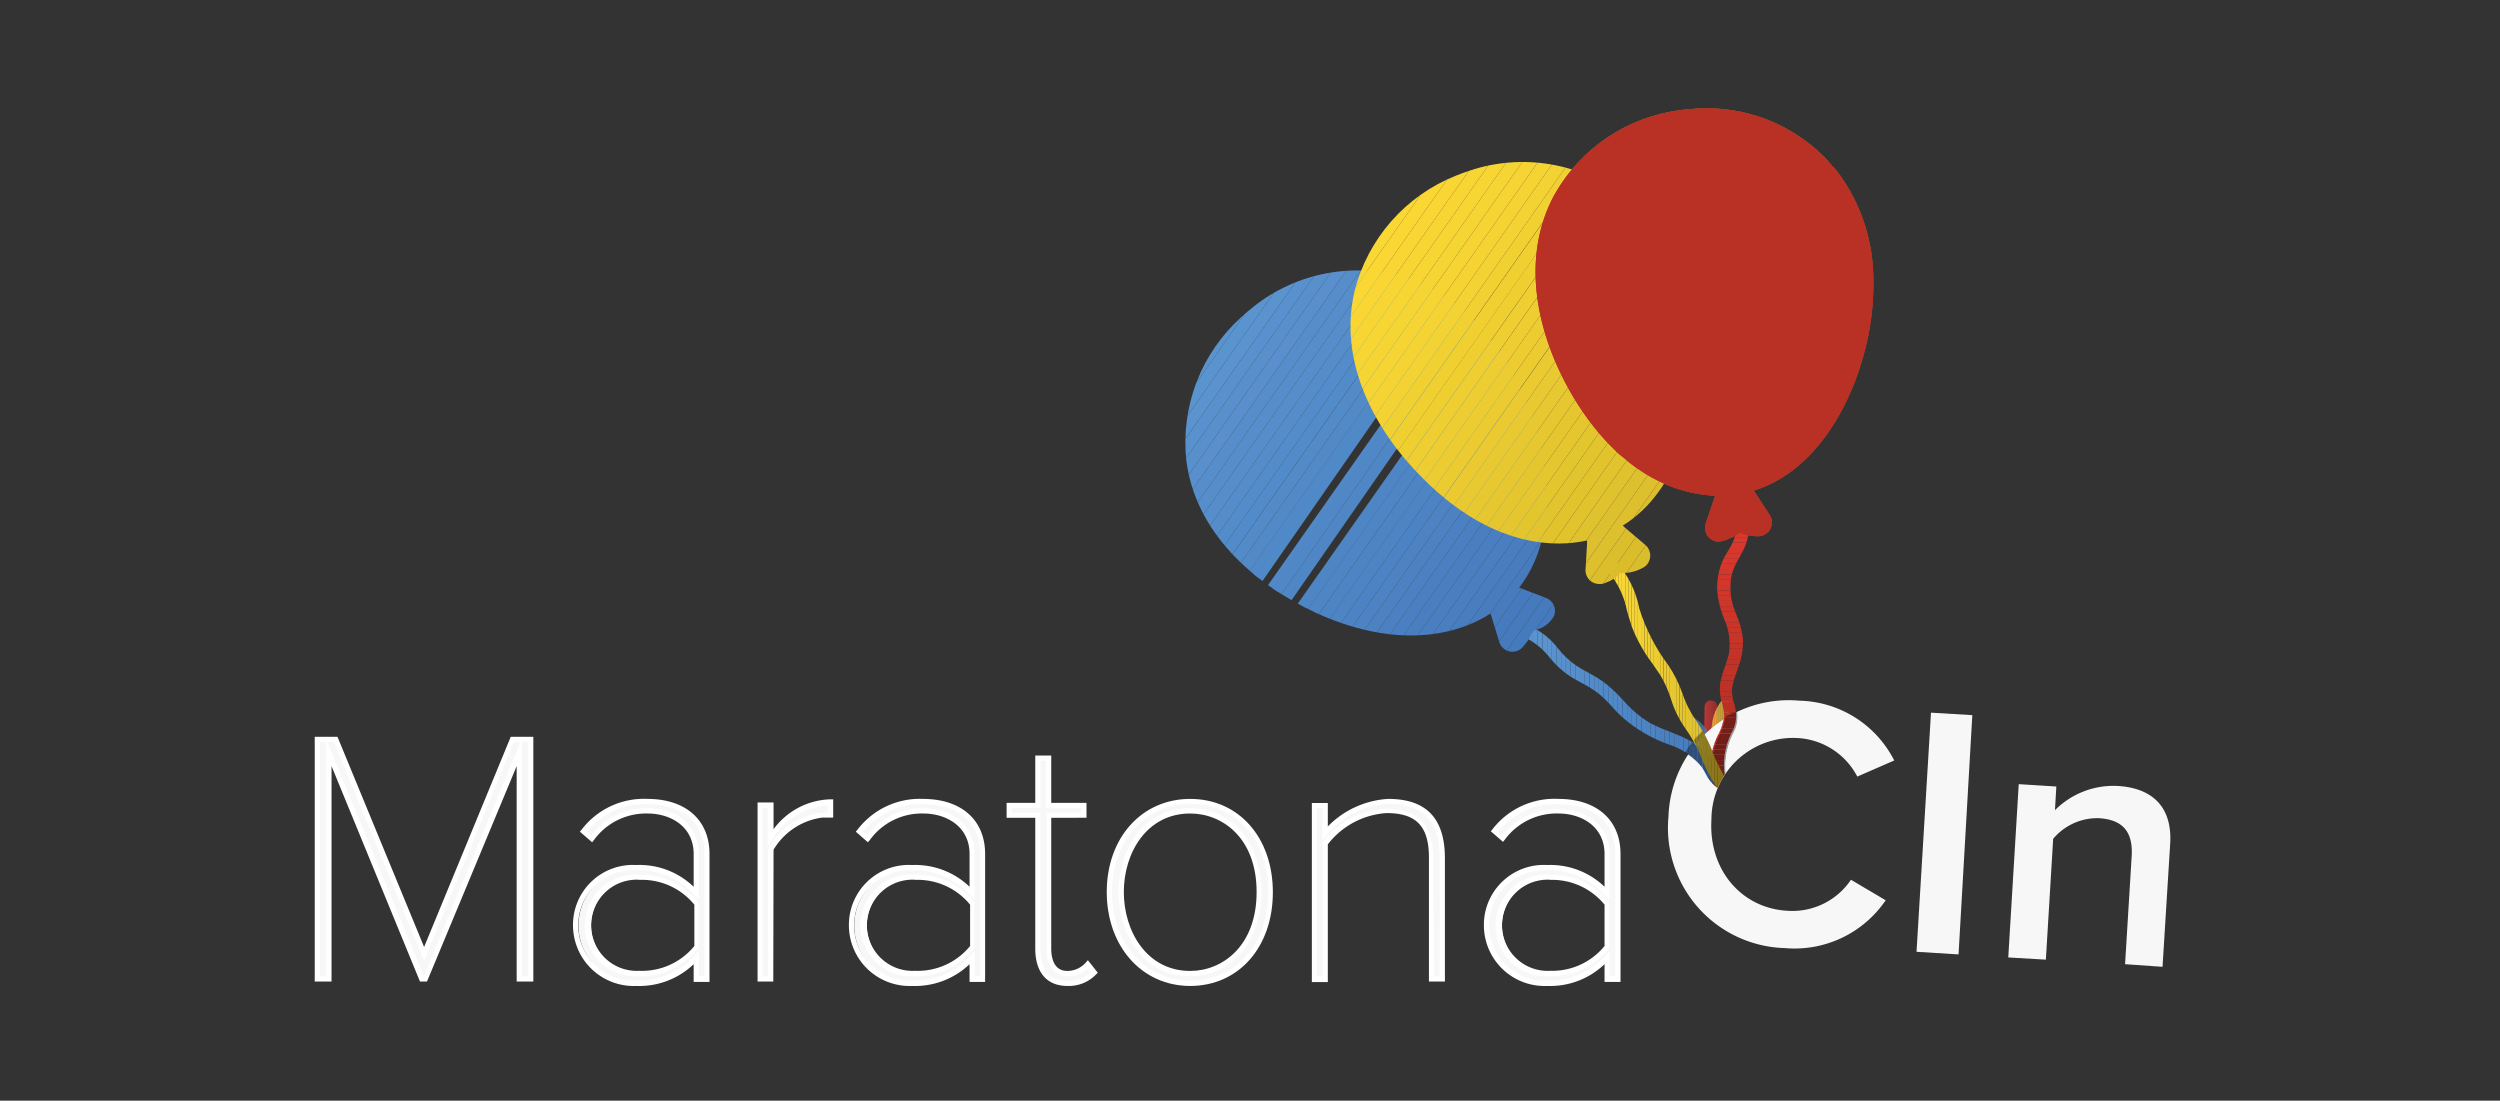 <svg id="Camada_1" data-name="Camada 1" xmlns="http://www.w3.org/2000/svg" xmlns:xlink="http://www.w3.org/1999/xlink" viewBox="0 0 181.5 79.91"><rect x="0" y="0" width="181.5" height="79.91" fill="#333333" stroke="none"/><defs><style>.cls-1{fill:none;}.cls-2{fill:#b93025;}.cls-3{fill:#f8f7f7;}.cls-4{fill:#fff;}.cls-5{clip-path:url(#clip-path);}.cls-6{fill:#c03030;}.cls-7{fill:#e63839;}.cls-8{fill:#e63939;}.cls-9{fill:#e53838;}.cls-10{fill:#e43838;}.cls-11{fill:#e33838;}.cls-12{fill:#e23838;}.cls-13{fill:#e13838;}.cls-14{fill:#e03737;}.cls-15{fill:#df3736;}.cls-16{fill:#de3736;}.cls-17{fill:#dc3736;}.cls-18{fill:#dc3635;}.cls-19{fill:#da3635;}.cls-20{fill:#d83635;}.cls-21{fill:#d73534;}.cls-22{fill:#d53434;}.cls-23{fill:#d43433;}.cls-24{fill:#d33333;}.cls-25{fill:#d23433;}.cls-26{fill:#d13433;}.cls-27{fill:#d03333;}.cls-28{fill:#cf3332;}.cls-29{fill:#ce3332;}.cls-30{fill:#cd3332;}.cls-31{fill:#ca3231;}.cls-32{fill:#ca3331;}.cls-33{fill:#c93331;}.cls-34{fill:#c73331;}.cls-35{fill:#c63230;}.cls-36{fill:#c43231;}.cls-37{fill:#c23030;}.cls-38{fill:#c13030;}.cls-39{fill:#bf2f2f;}.cls-40{fill:#be2f2f;}.cls-41{fill:#bd2f2f;}.cls-42{fill:#bc2f2e;}.cls-43{fill:#bb2e2e;}.cls-44{fill:#ba2f2e;}.cls-45{fill:#b92e2e;}.cls-46{fill:#b82e2e;}.cls-47{fill:#b72d2c;}.cls-48{fill:#b52e2c;}.cls-49{fill:#b42e2c;}.cls-50{fill:#b32e2c;}.cls-51{fill:#b32d2b;}.cls-52{fill:#b12d2b;}.cls-53{fill:#b02d2b;}.cls-54{clip-path:url(#clip-path-2);}.cls-55{fill:#fecb39;}.cls-56{fill:#fecc38;}.cls-57{fill:#fecb36;}.cls-58{fill:#fdcb35;}.cls-59{fill:#fdca35;}.cls-60{fill:#fcca34;}.cls-61{fill:#fcc934;}.cls-62{fill:#fbc933;}.cls-63{fill:#fbc833;}.cls-64{fill:#fac833;}.cls-65{fill:#f9c632;}.cls-66{fill:#f8c633;}.cls-67{fill:#f7c531;}.cls-68{fill:#f5c432;}.cls-69{fill:#f4c332;}.cls-70{fill:#f2c130;}.cls-71{fill:#f0c030;}.cls-72{fill:#eebe30;}.cls-73{fill:#edbd30;}.cls-74{fill:#eabb31;}.cls-75{fill:#e7b82f;}.cls-76{fill:#e4b52d;}.cls-77{fill:#e0b22d;}.cls-78{fill:#dcaf2c;}.cls-79{fill:#d8ac2b;}.cls-80{fill:#d5a92b;}.cls-81{fill:#cea42b;}.cls-82{clip-path:url(#clip-path-3);}.cls-83{fill:#5c96d0;}.cls-84{fill:#5b95d0;}.cls-85{fill:#5a94cf;}.cls-86{fill:#5a93ce;}.cls-87{fill:#5891cd;}.cls-88{fill:#5890cc;}.cls-89{fill:#588fcc;}.cls-90{fill:#558ecb;}.cls-91{fill:#568ecb;}.cls-92{fill:#558dca;}.cls-93{fill:#538cca;}.cls-94{fill:#528bc9;}.cls-95{fill:#538bc9;}.cls-96{fill:#528ac8;}.cls-97{fill:#5188c7;}.cls-98{fill:#5089c8;}.cls-99{fill:#5087c6;}.cls-100{fill:#4f86c6;}.cls-101{fill:#4e85c5;}.cls-102{fill:#4d85c5;}.cls-103{fill:#4d84c4;}.cls-104{fill:#4c83c4;}.cls-105{fill:#4d83c3;}.cls-106{fill:#4c81c2;}.cls-107{fill:#4b80c2;}.cls-108{fill:#4a80c1;}.cls-109{fill:#497fc1;}.cls-110{fill:#497ec0;}.cls-111{fill:#487dc0;}.cls-112{fill:#487cbf;}.cls-113{fill:#477bbe;}.cls-114{fill:#467abe;}.cls-115{fill:#457abd;}.cls-116{fill:#4579bd;}.cls-117{fill:#4578bc;}.cls-118{fill:#4377bb;}.cls-119{clip-path:url(#clip-path-4);}.cls-120{clip-path:url(#clip-path-5);}.cls-121{clip-path:url(#clip-path-6);}.cls-122{fill:#de3a2d;}.cls-123{fill:#dd3a2e;}.cls-124{fill:#dc392e;}.cls-125{fill:#db392d;}.cls-126{fill:#da382d;}.cls-127{fill:#d8372d;}.cls-128{fill:#d8372c;}.cls-129{fill:#d7372c;}.cls-130{fill:#d6362c;}.cls-131{fill:#d5362c;}.cls-132{fill:#d3362c;}.cls-133{fill:#d3362b;}.cls-134{fill:#d2352b;}.cls-135{fill:#d1362a;}.cls-136{fill:#d0362a;}.cls-137{fill:#cf362a;}.cls-138{fill:#ce352a;}.cls-139{fill:#cd3529;}.cls-140{fill:#cc3529;}.cls-141{fill:#ca3429;}.cls-142{fill:#ca3528;}.cls-143{fill:#c83528;}.cls-144{fill:#c73528;}.cls-145{fill:#c63428;}.cls-146{fill:#c53328;}.cls-147{fill:#c43327;}.cls-148{fill:#c33227;}.cls-149{fill:#c23227;}.cls-150{fill:#c13227;}.cls-151{fill:#c03226;}.cls-152{fill:#bf3126;}.cls-153{fill:#be3126;}.cls-154{fill:#bd3126;}.cls-155{fill:#bc3026;}.cls-156{fill:#bb3025;}.cls-157{fill:#b93125;}.cls-158{fill:#b82f25;}.cls-159{fill:#b63024;}.cls-160{fill:#b53024;}.cls-161{fill:#b43024;}.cls-162{fill:#b32f24;}.cls-163{fill:#b22f25;}.cls-164{fill:#b12e23;}.cls-165{fill:#b02e23;}.cls-166{fill:#af2d23;}.cls-167{fill:#ae2d24;}.cls-168{fill:#ae2d23;}.cls-169{fill:#ad2c22;}.cls-170{fill:#ac2b23;}.cls-171{clip-path:url(#clip-path-7);}.cls-172{fill:#fcda33;}.cls-173{fill:#fbd934;}.cls-174{fill:#fad834;}.cls-175{fill:#fad733;}.cls-176{fill:#f9d633;}.cls-177{fill:#f7d634;}.cls-178{fill:#f5d533;}.cls-179{fill:#f5d433;}.cls-180{fill:#f4d333;}.cls-181{fill:#f3d234;}.cls-182{fill:#f1d031;}.cls-183{fill:#f0cf30;}.cls-184{fill:#efce30;}.cls-185{fill:#eece31;}.cls-186{fill:#edcd31;}.cls-187{fill:#eccc31;}.cls-188{fill:#ebcb30;}.cls-189{fill:#eaca30;}.cls-190{fill:#e8c931;}.cls-191{fill:#e7c831;}.cls-192{fill:#e6c730;}.cls-193{fill:#e5c62f;}.cls-194{fill:#e5c62e;}.cls-195{fill:#e3c52e;}.cls-196{fill:#e2c52e;}.cls-197{fill:#e2c32c;}.cls-198{fill:#e1c32d;}.cls-199{fill:#e0c22e;}.cls-200{fill:#dec02f;}.cls-201{fill:#dcbe2c;}.cls-202{fill:#dbbd2b;}.cls-203{fill:#dabd2c;}.cls-204{fill:#d9bc2b;}.cls-205{fill:#d8bb2a;}.cls-206{fill:#d6b92a;}.cls-207{clip-path:url(#clip-path-8);}.cls-208{opacity:0.36;}.cls-209{clip-path:url(#clip-path-9);}.cls-210{fill:#010101;}.cls-211{clip-path:url(#clip-path-10);}.cls-212{fill:#5fb23f;}.cls-213{fill:#5fb23e;}.cls-214{fill:#5eb23c;}.cls-215{fill:#5cb13b;}.cls-216{fill:#5db139;}.cls-217{fill:#5bb139;}.cls-218{fill:#5ab138;}.cls-219{fill:#58b037;}.cls-220{fill:#58b036;}.cls-221{fill:#57af36;}.cls-222{fill:#58ae35;}.cls-223{fill:#57ad34;}.cls-224{fill:#55ac35;}.cls-225{fill:#54ab34;}.cls-226{fill:#55aa34;}.cls-227{fill:#54a934;}.cls-228{fill:#54a833;}.cls-229{fill:#53a633;}.cls-230{fill:#52a533;}.cls-231{fill:#51a433;}.cls-232{fill:#51a333;}.cls-233{fill:#50a234;}.cls-234{fill:#4fa134;}.cls-235{fill:#4fa034;}.cls-236{fill:#4f9f34;}.cls-237{fill:#4e9e34;}.cls-238{fill:#4e9d34;}.cls-239{fill:#4d9c34;}.cls-240{fill:#4c9b34;}.cls-241{fill:#4b9934;}.cls-242{fill:#4b9834;}.cls-243{fill:#4b9734;}.cls-244{fill:#4a9734;}.cls-245{fill:#4a9534;}.cls-246{fill:#4a9434;}.cls-247{fill:#499434;}.cls-248{fill:#499334;}.cls-249{fill:#489234;}.cls-250{fill:#489134;}.cls-251{fill:#479034;}.cls-252{fill:#478f34;}.cls-253{fill:#458e34;}.cls-254{fill:#468c34;}.cls-255{fill:#448c34;}.cls-256{fill:#448b34;}.cls-257{fill:#448a33;}.cls-258{fill:#448933;}.cls-259{fill:#438833;}.cls-260{fill:#438733;}.cls-261{fill:#438633;}.cls-262{fill:#438533;}.cls-263{fill:#428433;}.cls-264{fill:#428332;}.cls-265{fill:#418232;}.cls-266{fill:#418132;}.cls-267{fill:#408032;}.cls-268{fill:#3f7f32;}.cls-269{fill:#407e31;}.cls-270{clip-path:url(#clip-path-11);}.cls-271{clip-path:url(#clip-path-12);}.cls-272{clip-path:url(#clip-path-13);}.cls-273{clip-path:url(#clip-path-14);}.cls-274{clip-path:url(#clip-path-15);}</style><clipPath id="clip-path"><path class="cls-1" d="M124.67,51.32a.44.44,0,0,0-.12-.32.37.37,0,0,0-.3-.14.45.45,0,0,0-.34.11.46.46,0,0,0-.15.32c0,.92-.05,1.84,0,2.75a.45.45,0,0,0,.24.39.54.54,0,0,0,.22,0,.43.43,0,0,0,.25-.07.41.41,0,0,0,.2-.38C124.62,53.13,124.63,52.22,124.67,51.32ZM124.4,54Z"/></clipPath><clipPath id="clip-path-2"><path class="cls-1" d="M125.77,51a.46.46,0,0,0-.37-.27.46.46,0,0,0-.44.18A3.56,3.56,0,0,0,124.4,54a.45.45,0,0,0,.32.32h.11a.46.46,0,0,0,.34-.14.43.43,0,0,0,.11-.43,2.64,2.64,0,0,1,.44-2.36A.43.43,0,0,0,125.77,51Z"/></clipPath><clipPath id="clip-path-3"><path class="cls-1" d="M123.07,52.18a.43.43,0,0,0-.44,0,.49.49,0,0,0-.25.41.46.46,0,0,0,.22.39,1.68,1.68,0,0,1,.8,1.3.47.47,0,0,0,.26.38.49.49,0,0,0,.21,0,.43.43,0,0,0,.44-.46A2.6,2.6,0,0,0,123.07,52.18Z"/></clipPath><clipPath id="clip-path-4"><path class="cls-1" d="M107.34,45.51c.32-5.33,18.32-9.63,23.31-9.32,3.65.22,5.7,16.86,6.87,19l-2.68,1.17a5.21,5.21,0,0,0-4.35-2.8,5.93,5.93,0,0,0-6.24,5.91c-.22,3.65,2.17,6.43,5.48,6.63a5.13,5.13,0,0,0,4.65-2.25l2.52,1.49a8,8,0,0,1-7.34,3.47C124.56,68.53,107,50.85,107.34,45.51Z"/></clipPath><clipPath id="clip-path-5"><path class="cls-1" d="M125.11,56.39a2.8,2.8,0,0,1-.7-.92,3.52,3.52,0,0,0-.68-.95,6.25,6.25,0,0,0-1.78-1.1l-.82-.34a11,11,0,0,1-1.32-.58,7.81,7.81,0,0,1-1.9-1.59l-.11-.11a10,10,0,0,0-1.38-1.29,10.72,10.72,0,0,0-1.17-.71c-.27-.14-.55-.3-.81-.47a6.34,6.34,0,0,1-1.31-1.23,5.3,5.3,0,0,0-1.86-1.55.47.47,0,0,0-.47.05.49.49,0,0,0-.19.43.4.4,0,0,0,.26.33,5.13,5.13,0,0,1,1.66,1.41A6.51,6.51,0,0,0,114,49.11c.26.16.53.31.79.45l0,0a8.19,8.19,0,0,1,1.34.85,10.12,10.12,0,0,1,1,1c.18.2.36.39.55.57a10.32,10.32,0,0,0,3.56,2.1,5,5,0,0,1,2.25,1.53,4.41,4.41,0,0,1,.3.5,2.54,2.54,0,0,0,.79,1,.46.46,0,0,0,.25.08.42.42,0,0,0,.35-.19A.45.45,0,0,0,125.11,56.39Z"/></clipPath><clipPath id="clip-path-6"><path class="cls-1" d="M126.12,44.78c-.05-.14-.11-.29-.17-.44a4.53,4.53,0,0,1-.2-2.72,5.09,5.09,0,0,1,.52-1.13c.48-.86,1-1.83.33-2.83a.48.48,0,0,0-.42-.2.49.49,0,0,0-.39.27.42.42,0,0,0,0,.42c.41.59.06,1.19-.36,1.89a5.56,5.56,0,0,0-.45.87,5.07,5.07,0,0,0-.31,2,7.1,7.1,0,0,0,.49,2,4.39,4.39,0,0,1,.34,2.65c-.07.27-.17.55-.25.79a6.84,6.84,0,0,0-.37,1.29,3.32,3.32,0,0,0,.14,1.39,3.84,3.84,0,0,1,.15,1,3.9,3.9,0,0,1-.42,1.28,5.25,5.25,0,0,0-.45,1.23,6.38,6.38,0,0,0,.07,2.25.42.42,0,0,0,.21.29.39.39,0,0,0,.21.06h.1a.46.46,0,0,0,.37-.55,5.26,5.26,0,0,1,.44-3.37,2.46,2.46,0,0,0,.32-1.61,4.15,4.15,0,0,0-.14-.61,3,3,0,0,1-.14-.93,4.65,4.65,0,0,1,.31-1.19l.09-.29a5.25,5.25,0,0,0,.4-2.13A5.33,5.33,0,0,0,126.12,44.78Z"/></clipPath><clipPath id="clip-path-7"><path class="cls-1" d="M125.32,56.58a12.1,12.1,0,0,1-1-2,10.5,10.5,0,0,0-1.19-2.27,7.85,7.85,0,0,1-1-2,8.8,8.8,0,0,0-1-2,13.66,13.66,0,0,1-2.11-4.11,7.25,7.25,0,0,0-1.73-3.48.46.46,0,0,0-.64.66,6.21,6.21,0,0,1,1.48,3c.11.38.23.78.36,1.17a11.15,11.15,0,0,0,1.5,2.66l.54.79a8,8,0,0,1,.79,1.77,7.47,7.47,0,0,0,1,2.06A10.55,10.55,0,0,1,123.52,55a11.63,11.63,0,0,0,1,2,.43.43,0,0,0,.37.2.5.5,0,0,0,.27-.08.45.45,0,0,0,.19-.28A.4.4,0,0,0,125.32,56.58Z"/></clipPath><clipPath id="clip-path-8"><path class="cls-1" d="M125.92,51a1.74,1.74,0,0,1,0-.22c-.25.17-.51.33-.77.49a3.25,3.25,0,0,1,.11.77,3.9,3.9,0,0,1-.42,1.28,5.25,5.25,0,0,0-.45,1.23.34.34,0,0,1,0,.1,12.45,12.45,0,0,0-1.06-2.09c-.25.18-.5.35-.76.51a8.57,8.57,0,0,1,.56,1,7.69,7.69,0,0,0-1.12-.59l-.07,0-.24.12-.29.2a2.39,2.39,0,0,1-.22.23l-.08.08.23.1a5,5,0,0,1,2.25,1.53,4.41,4.41,0,0,1,.3.5,2.54,2.54,0,0,0,.79,1h0a.46.46,0,0,0,.3.11.5.5,0,0,0,.27-.08.45.45,0,0,0,.19-.28.4.4,0,0,0-.07-.33s0,0,0,0a5.23,5.23,0,0,1,.44-3.36,2.46,2.46,0,0,0,.32-1.61A4.15,4.15,0,0,0,125.92,51Z"/></clipPath><clipPath id="clip-path-9"><path class="cls-1" d="M128.9,51.7c-1-1-3.43.15-4.45.73A6.79,6.79,0,0,0,121.71,56c-.1.28.52.49.35.66l1.29.72,2.06.36,2.78-1.67v-3a3.62,3.62,0,0,0,1-1.46Z"/></clipPath><clipPath id="clip-path-10"><path class="cls-1" d="M133.44,12.53a12.06,12.06,0,0,0-10.3-4.64A11.37,11.37,0,0,0,122,8a12.24,12.24,0,0,0-9.18,6.2c-2.48,4.64-1.21,10.17,1.33,14.5,1.89,3.21,4.67,6.07,8.37,7a10.49,10.49,0,0,0,2,.29l-.08.24L123.84,38a1,1,0,0,0,.92,1.32,2.27,2.27,0,0,0,.84-.25l.38-.17s.33-.24.36-.22a3.37,3.37,0,0,0,1.32.25,1,1,0,0,0,.8-1.57l-1-1.53-.14-.21c4.1-1.27,6.67-5.43,7.85-9.4A19.31,19.31,0,0,0,136,20,13,13,0,0,0,133.44,12.53Z"/></clipPath><clipPath id="clip-path-11"><path class="cls-1" d="M102.07,20.16A12.1,12.1,0,0,0,91,22.27c-.3.24-.6.49-.88.75a12.24,12.24,0,0,0-4,10.35c.63,5.23,4.84,9,9.41,11.12,3.39,1.55,7.3,2.29,10.88.95a9.18,9.18,0,0,0,1.8-.9l.08.25.54,1.76a1,1,0,0,0,1.82.3,2.63,2.63,0,0,0,.52-.8.55.55,0,0,1,.12-.21.72.72,0,0,1,.25-.12,2.07,2.07,0,0,0,1.28-1,1,1,0,0,0-.58-1.31l-1.72-.66-.23-.09c2.63-3.39,2.35-8.27,1-12.2a19.49,19.49,0,0,0-2.91-5.57A13.07,13.07,0,0,0,102.07,20.16Z"/></clipPath><clipPath id="clip-path-12"><path class="cls-1" d="M113.62,34.39A17.74,17.74,0,0,0,115.44,30c.1-.37,1-4.53,1-4.54l-4.3-.14c.09-1,.18-2.39-.18-2.59l-10.75-6c-.24-.46-.43-.73-.52-.7l-.44.17-2-1.11L98,17l-3.13,1.19-.27,1.29a18.33,18.33,0,0,0-2.69-1.74L87,22.6l0,1.46a13.86,13.86,0,0,0-1.29-.59L83.86,37l2.26,7.83s2.33,3.14.66.06c-.62-1.15-.22-2.52.61-4V48s2,.35,3.5.57a24.79,24.79,0,0,0,.89,4.15,13.74,13.74,0,0,0,4-.53c-.36-.56-1.22-.49-1.74-.9A1.48,1.48,0,0,1,93.52,50a3.91,3.91,0,0,1,.39-1.37c.26-.6.54-1.18.83-1.75l1,.52-.91,1.67,6.59,4s4.5-1.33,4.19-1.58c-.56-.45-.44-2-.33-3L109,50.29l4.39-3.71,4.42-5.37.41-4.78ZM90.26,45l.27,1.37c0,.2.16.92.31,1.8C89.92,47.74,89.83,46.6,90.26,45Z"/></clipPath><clipPath id="clip-path-13"><path class="cls-1" d="M117.9,14.25a12.11,12.11,0,0,0-11.15-1.88c-.37.12-.73.25-1.09.4a12.24,12.24,0,0,0-7.31,8.33c-1.22,5.11,1.41,10.14,5,13.68,2.64,2.64,6,4.69,9.87,4.68a9.67,9.67,0,0,0,2-.22l0,.26-.11,1.84a1,1,0,0,0,.39.86,1.08,1.08,0,0,0,1.07.11,2.54,2.54,0,0,0,1-.64s0-.06.09-.07l.1,0a3,3,0,0,0,1.65-.46,1,1,0,0,0,.31-1.21.93.93,0,0,0-.26-.36L118,38.33l-.19-.17c3.65-2.26,5.08-6.93,5.21-11.07a19.09,19.09,0,0,0-.8-6.24A13,13,0,0,0,117.9,14.25Z"/></clipPath><clipPath id="clip-path-14"><path class="cls-1" d="M127,28.07c.22-.32,2.56-3.89,2.51-3.91l-4-1.63c.44-.91,1-2.18.74-2.5,0,0-5-5.83-8-9.32-.07-.52-.15-.84-.25-.84h-.47l-1.49-1.74-1,1.76-3.34,0L111.08,11a19.18,19.18,0,0,0-1.91-2.57l-6.25,2.83-.47,1.39c-.59-.63-1-1-1-1L95,23.74l-.59,8.12s1.09,3.75.59.29c-.18-1.3.67-2.44,2-3.59l-2.47,6.69s1.77,1,3.08,1.75a25.21,25.21,0,0,0-.6,4.2,13.78,13.78,0,0,0,3.91.88c-.14-.65-1-.88-1.32-1.44a1.55,1.55,0,0,1,0-1.38,4.09,4.09,0,0,1,.85-1.14c.44-.47.91-.92,1.39-1.36,0,0,.3.35.75.84l-1.43,1.25,4.78,6.06s4.68.31,4.48,0c-.37-.63.29-2.06.73-2.93l2.83,2.93,5.4-2,6-3.51,2-4.34-3.56-3.5A17.57,17.57,0,0,0,127,28.07ZM98.18,33.48,98,34.86c0,.2-.17.91-.33,1.79C96.92,35.89,97.23,34.79,98.18,33.48Z"/></clipPath><clipPath id="clip-path-15"><path class="cls-2" d="M133.44,12.53a12.06,12.06,0,0,0-10.3-4.64A11.37,11.37,0,0,0,122,8a12.24,12.24,0,0,0-9.18,6.2c-2.48,4.64-1.21,10.17,1.33,14.5,1.89,3.21,4.67,6.07,8.37,7a10.49,10.49,0,0,0,2,.29l-.08.24L123.84,38a1,1,0,0,0,.92,1.32,2.27,2.27,0,0,0,.84-.25l.38-.17s.33-.24.36-.22a3.37,3.37,0,0,0,1.32.25,1,1,0,0,0,.8-1.57l-1-1.53-.14-.21c4.1-1.27,6.67-5.43,7.85-9.4A19.31,19.31,0,0,0,136,20,13,13,0,0,0,133.44,12.53Z"/></clipPath></defs><title>Icones_Maratona</title><path class="cls-3" d="M37.7,54.67l-6.78,16.4h-.26l-6.78-16.4v16.4H23V53.68h1.33l6.42,15.57L37.2,53.68h1.33V71.07H37.7Z"/><path class="cls-4" d="M38.72,71.26H37.51V55.62L31,71.26h-.51L24.07,55.62V71.26H22.85V53.49H24.5l6.29,15.26,6.29-15.26h1.64Zm-.83-.38h.45v-17h-.45Zm-7.11,0h0l7-17h-.49L30.79,69.74,24.25,53.87h-.5Zm-7.55,0h.46v-17h-.46Z"/><path class="cls-3" d="M50.55,69.54a5.57,5.57,0,0,1-4.35,1.85,4.2,4.2,0,1,1,0-8.4,5.54,5.54,0,0,1,4.35,1.85V62c0-2-1.61-3.13-3.54-3.13a4.87,4.87,0,0,0-4,2l-.6-.52A5.55,5.55,0,0,1,47,58.17c2.47,0,4.32,1.25,4.32,3.8v9.1h-.78Zm0-3.92a5.1,5.1,0,0,0-4.14-1.93,3.5,3.5,0,1,0,0,7,5.08,5.08,0,0,0,4.14-1.93Z"/><path class="cls-4" d="M46.2,71.58a4.41,4.41,0,0,1-4.6-4.39,4.35,4.35,0,0,1,4.6-4.39,5.67,5.67,0,0,1,4.16,1.58V62c0-2-1.68-2.94-3.35-2.94A4.68,4.68,0,0,0,43.11,61l-.12.15-.89-.77.12-.14A5.68,5.68,0,0,1,47,58c2.78,0,4.51,1.53,4.51,4v9.29H50.36V70A5.71,5.71,0,0,1,46.2,71.58Zm0-8.4a4,4,0,0,0-4.22,4,4,4,0,0,0,4.22,4,5.35,5.35,0,0,0,4.21-1.79l.33-.36v1.83h.41V62c0-2.26-1.55-3.62-4.14-3.62a5.33,5.33,0,0,0-4.38,2l.31.27A5,5,0,0,1,47,58.68c2.23,0,3.73,1.33,3.73,3.32v3.33L50.41,65A5.35,5.35,0,0,0,46.2,63.18Zm.21,7.69a3.69,3.69,0,1,1,0-7.36,5.28,5.28,0,0,1,4.29,2l0,0v3.26l0,.05A5.28,5.28,0,0,1,46.41,70.87Zm0-7a3.31,3.31,0,1,0,0,6.61,4.9,4.9,0,0,0,4-1.8v-3A4.91,4.91,0,0,0,46.41,63.88Z"/><path class="cls-3" d="M55.17,58.48H56v2.29a5.43,5.43,0,0,1,4.33-2.53v.94c-.24,0-.39,0-.63,0A5,5,0,0,0,56,61.63v9.44h-.78Z"/><path class="cls-4" d="M56.14,71.26H55v-13h1.16v1.94a5.3,5.3,0,0,1,4.14-2.17h.19v1.33l-.21,0c-.23,0-.38,0-.61,0a4.86,4.86,0,0,0-3.51,2.33Zm-.78-.38h.4V61.59l0,0A5.22,5.22,0,0,1,59.65,59h.44v-.54a5.26,5.26,0,0,0-4,2.45l-.34.45V58.67h-.4Z"/><path class="cls-3" d="M70.58,69.54a5.58,5.58,0,0,1-4.36,1.85,4.2,4.2,0,1,1,0-8.4,5.54,5.54,0,0,1,4.36,1.85V62c0-2-1.62-3.13-3.55-3.13a4.85,4.85,0,0,0-4,2l-.6-.52A5.54,5.54,0,0,1,67,58.17c2.48,0,4.33,1.25,4.33,3.8v9.1h-.78Zm0-3.92a5.12,5.12,0,0,0-4.15-1.93,3.5,3.5,0,1,0,0,7,5.09,5.09,0,0,0,4.15-1.93Z"/><path class="cls-4" d="M66.22,71.58a4.41,4.41,0,0,1-4.59-4.39,4.35,4.35,0,0,1,4.59-4.39,5.69,5.69,0,0,1,4.17,1.58V62c0-2-1.69-2.94-3.36-2.94A4.66,4.66,0,0,0,63.14,61l-.13.15-.88-.77.12-.14A5.68,5.68,0,0,1,67,58c2.79,0,4.52,1.53,4.52,4v9.29H70.39V70A5.73,5.73,0,0,1,66.22,71.58Zm0-8.4a4,4,0,0,0-4.21,4,4,4,0,0,0,4.21,4,5.36,5.36,0,0,0,4.22-1.79l.33-.36v1.83h.4V62c0-2.26-1.55-3.62-4.14-3.62a5.3,5.3,0,0,0-4.37,2l.31.27A5,5,0,0,1,67,58.68c2.24,0,3.74,1.33,3.74,3.32v3.33L70.44,65A5.36,5.36,0,0,0,66.22,63.18Zm.21,7.69a3.69,3.69,0,1,1,0-7.36,5.3,5.3,0,0,1,4.3,2l0,0v3.26l0,.05A5.3,5.3,0,0,1,66.43,70.87Zm0-7a3.31,3.31,0,1,0,0,6.61,4.91,4.91,0,0,0,4-1.8v-3A4.92,4.92,0,0,0,66.43,63.88Z"/><path class="cls-3" d="M75.35,68.86V59.18H73.26v-.7h2.09V55h.78v3.44h2.56v.7H76.13v9.68c0,1.07.42,1.82,1.36,1.82A2,2,0,0,0,79,70l.47.6a2.58,2.58,0,0,1-2,.79C76,71.39,75.35,70.42,75.35,68.86Z"/><path class="cls-4" d="M77.49,71.58c-1.5,0-2.33-1-2.33-2.72V59.37H73.08V58.29h2.08V54.85h1.16v3.44h2.56v1.08H76.32v9.49c0,.61.15,1.63,1.17,1.63a1.79,1.79,0,0,0,1.34-.61l.15-.17.72.91-.12.12A2.75,2.75,0,0,1,77.49,71.58ZM73.45,59h2.09v9.87c0,1.55.66,2.34,1.95,2.34a2.31,2.31,0,0,0,1.7-.62L79,70.29a2.17,2.17,0,0,1-1.47.58c-1,0-1.55-.73-1.55-2V59H78.5v-.32H75.94V55.23h-.4v3.44H73.45Z"/><path class="cls-3" d="M80.54,64.76c0-3.7,2.32-6.59,5.87-6.59s5.87,2.89,5.87,6.59-2.3,6.63-5.87,6.63S80.54,68.47,80.54,64.76Zm10.87,0c0-3.05-1.77-5.89-5-5.89s-5,2.84-5,5.89,1.8,5.92,5,5.92S91.41,67.84,91.41,64.76Z"/><path class="cls-4" d="M86.41,71.58c-3.51,0-6.06-2.87-6.06-6.82S82.9,58,86.41,58s6,2.79,6,6.78S89.92,71.58,86.41,71.58Zm0-13.23c-3.29,0-5.68,2.7-5.68,6.41s2.39,6.44,5.68,6.44,5.68-2.65,5.68-6.44S89.75,58.35,86.41,58.35Zm0,12.52c-3.41,0-5.2-3.07-5.2-6.11s1.79-6.08,5.2-6.08,5.19,3.06,5.19,6.08S89.82,70.87,86.41,70.87Zm0-11.81c-3.17,0-4.82,2.87-4.82,5.7s1.65,5.73,4.82,5.73c2.32,0,4.82-1.79,4.82-5.73S88.73,59.06,86.41,59.06Z"/><path class="cls-3" d="M103.93,62.29c0-2.64-1.3-3.42-3.26-3.42a6,6,0,0,0-4.46,2.37v9.83h-.78V58.48h.78v2a6.52,6.52,0,0,1,4.57-2.29c2.5,0,3.93,1.14,3.93,4.12v8.78h-.78Z"/><path class="cls-4" d="M104.9,71.26h-1.16v-9c0-2.27-.92-3.23-3.07-3.23A5.85,5.85,0,0,0,96.4,61.3v10H95.24v-13H96.4V60a6.68,6.68,0,0,1,4.38-2c2.77,0,4.12,1.41,4.12,4.31Zm-.78-.38h.4V62.29c0-2.69-1.19-3.94-3.74-3.94a6.27,6.27,0,0,0-4.42,2.23L96,61V58.67h-.4V70.88H96v-9.7l0,0a6.1,6.1,0,0,1,4.61-2.45c2.35,0,3.45,1.15,3.45,3.61Z"/><path class="cls-3" d="M116.68,69.54a5.57,5.57,0,0,1-4.35,1.85,4.21,4.21,0,1,1,0-8.4,5.54,5.54,0,0,1,4.35,1.85V62c0-2-1.61-3.13-3.54-3.13a4.87,4.87,0,0,0-4,2l-.6-.52a5.55,5.55,0,0,1,4.65-2.16c2.47,0,4.33,1.25,4.33,3.8v9.1h-.79Zm0-3.92a5.1,5.1,0,0,0-4.14-1.93,3.5,3.5,0,1,0,0,7,5.08,5.08,0,0,0,4.14-1.93Z"/><path class="cls-4" d="M112.33,71.58a4.41,4.41,0,0,1-4.6-4.39,4.35,4.35,0,0,1,4.6-4.39,5.67,5.67,0,0,1,4.16,1.58V62c0-2-1.68-2.94-3.35-2.94a4.68,4.68,0,0,0-3.9,1.91l-.12.15-.89-.77.12-.14A5.68,5.68,0,0,1,113.14,58c2.78,0,4.51,1.53,4.51,4v9.29h-1.16V70A5.71,5.71,0,0,1,112.33,71.58Zm0-8.4a4,4,0,0,0-4.22,4,4,4,0,0,0,4.22,4,5.35,5.35,0,0,0,4.21-1.79l.33-.36v1.83h.41V62c0-2.26-1.55-3.62-4.14-3.62a5.33,5.33,0,0,0-4.38,2l.31.27a5,5,0,0,1,4.07-1.9c2.23,0,3.73,1.33,3.73,3.32v3.33l-.33-.36A5.35,5.35,0,0,0,112.33,63.18Zm.21,7.69a3.69,3.69,0,1,1,0-7.36,5.28,5.28,0,0,1,4.29,2l0,0v3.26l0,.05A5.28,5.28,0,0,1,112.54,70.87Zm0-7a3.31,3.31,0,1,0,0,6.61,4.9,4.9,0,0,0,3.95-1.8v-3A4.91,4.91,0,0,0,112.54,63.88Z"/><g class="cls-5"><rect class="cls-6" x="124.4" y="54.03"/><rect class="cls-7" x="123.71" y="50.85" width="0.01" height="3.63"/><rect class="cls-7" x="123.72" y="50.85" width="0.02" height="3.63"/><rect class="cls-8" x="123.74" y="50.85" width="0.02" height="3.63"/><rect class="cls-9" x="123.76" y="50.85" width="0.02" height="3.63"/><rect class="cls-10" x="123.78" y="50.85" width="0.02" height="3.63"/><rect class="cls-11" x="123.79" y="50.85" width="0.02" height="3.63"/><rect class="cls-12" x="123.81" y="50.85" width="0.02" height="3.63"/><rect class="cls-13" x="123.83" y="50.85" width="0.02" height="3.63"/><rect class="cls-14" x="123.85" y="50.85" width="0.02" height="3.63"/><rect class="cls-15" x="123.86" y="50.85" width="0.02" height="3.63"/><rect class="cls-16" x="123.88" y="50.85" width="0.02" height="3.63"/><rect class="cls-17" x="123.9" y="50.85" width="0.02" height="3.63"/><rect class="cls-18" x="123.92" y="50.85" width="0.02" height="3.63"/><rect class="cls-19" x="123.93" y="50.85" width="0.02" height="3.63"/><rect class="cls-19" x="123.95" y="50.85" width="0.02" height="3.63"/><rect class="cls-20" x="123.97" y="50.85" width="0.02" height="3.63"/><rect class="cls-21" x="123.99" y="50.85" width="0.02" height="3.63"/><rect class="cls-21" x="124" y="50.85" width="0.02" height="3.63"/><rect class="cls-22" x="124.02" y="50.85" width="0.02" height="3.63"/><rect class="cls-22" x="124.04" y="50.85" width="0.02" height="3.63"/><rect class="cls-23" x="124.06" y="50.85" width="0.02" height="3.63"/><rect class="cls-24" x="124.07" y="50.85" width="0.02" height="3.63"/><rect class="cls-25" x="124.09" y="50.85" width="0.02" height="3.63"/><rect class="cls-26" x="124.11" y="50.85" width="0.02" height="3.63"/><rect class="cls-27" x="124.13" y="50.85" width="0.02" height="3.63"/><rect class="cls-28" x="124.14" y="50.85" width="0.02" height="3.63"/><rect class="cls-29" x="124.16" y="50.85" width="0.02" height="3.63"/><rect class="cls-30" x="124.18" y="50.85" width="0.02" height="3.63"/><rect class="cls-31" x="124.2" y="50.85" width="0.02" height="3.63"/><rect class="cls-32" x="124.21" y="50.85" width="0.02" height="3.63"/><rect class="cls-33" x="124.23" y="50.85" width="0.02" height="3.63"/><rect class="cls-34" x="124.25" y="50.85" width="0.02" height="3.63"/><rect class="cls-35" x="124.27" y="50.85" width="0.02" height="3.63"/><rect class="cls-35" x="124.28" y="50.85" width="0.02" height="3.63"/><rect class="cls-36" x="124.3" y="50.85" width="0.02" height="3.63"/><rect class="cls-36" x="124.32" y="50.85" width="0.02" height="3.63"/><rect class="cls-37" x="124.34" y="50.85" width="0.02" height="3.63"/><rect class="cls-37" x="124.35" y="50.85" width="0.02" height="3.63"/><rect class="cls-38" x="124.37" y="50.85" width="0.02" height="3.63"/><rect class="cls-6" x="124.39" y="50.85" width="0.02" height="3.63"/><rect class="cls-39" x="124.41" y="50.85" width="0.02" height="3.63"/><rect class="cls-40" x="124.42" y="50.85" width="0.02" height="3.63"/><rect class="cls-41" x="124.44" y="50.85" width="0.02" height="3.63"/><rect class="cls-42" x="124.46" y="50.85" width="0.02" height="3.63"/><rect class="cls-43" x="124.48" y="50.85" width="0.02" height="3.63"/><rect class="cls-44" x="124.49" y="50.85" width="0.02" height="3.63"/><rect class="cls-45" x="124.51" y="50.85" width="0.02" height="3.63"/><rect class="cls-46" x="124.53" y="50.85" width="0.02" height="3.63"/><rect class="cls-47" x="124.55" y="50.85" width="0.02" height="3.63"/><rect class="cls-48" x="124.56" y="50.85" width="0.02" height="3.63"/><rect class="cls-49" x="124.58" y="50.85" width="0.02" height="3.63"/><rect class="cls-50" x="124.6" y="50.85" width="0.02" height="3.63"/><rect class="cls-51" x="124.62" y="50.85" width="0.02" height="3.63"/><rect class="cls-52" x="124.63" y="50.85" width="0.02" height="3.63"/><rect class="cls-53" x="124.65" y="50.85" width="0.02" height="3.63"/><rect class="cls-53" x="124.67" y="50.85" width="0.01" height="3.63"/></g><g class="cls-54"><rect class="cls-55" x="124.09" y="50.68" width="0.17" height="3.65"/><rect class="cls-55" x="124.26" y="50.68" width="0.03" height="3.65"/><rect class="cls-55" x="124.29" y="50.68" width="0.03" height="3.65"/><rect class="cls-55" x="124.33" y="50.68" width="0.03" height="3.65"/><rect class="cls-55" x="124.36" y="50.68" width="0.03" height="3.65"/><rect class="cls-55" x="124.39" y="50.68" width="0.03" height="3.65"/><rect class="cls-55" x="124.42" y="50.68" width="0.03" height="3.65"/><rect class="cls-55" x="124.46" y="50.68" width="0.03" height="3.65"/><rect class="cls-55" x="124.49" y="50.68" width="0.03" height="3.65"/><rect class="cls-55" x="124.52" y="50.68" width="0.03" height="3.65"/><rect class="cls-55" x="124.55" y="50.68" width="0.03" height="3.65"/><rect class="cls-55" x="124.58" y="50.68" width="0.03" height="3.65"/><rect class="cls-55" x="124.62" y="50.68" width="0.03" height="3.65"/><rect class="cls-55" x="124.65" y="50.68" width="0.03" height="3.65"/><rect class="cls-55" x="124.68" y="50.68" width="0.03" height="3.65"/><rect class="cls-55" x="124.71" y="50.68" width="0.03" height="3.65"/><rect class="cls-55" x="124.75" y="50.68" width="0.03" height="3.65"/><rect class="cls-55" x="124.78" y="50.68" width="0.03" height="3.65"/><rect class="cls-55" x="124.81" y="50.68" width="0.03" height="3.65"/><rect class="cls-55" x="124.84" y="50.68" width="0.03" height="3.65"/><rect class="cls-56" x="124.87" y="50.68" width="0.03" height="3.65"/><rect class="cls-57" x="124.91" y="50.68" width="0.03" height="3.65"/><rect class="cls-57" x="124.94" y="50.68" width="0.03" height="3.65"/><rect class="cls-57" x="124.97" y="50.68" width="0.03" height="3.65"/><rect class="cls-57" x="125" y="50.68" width="0.03" height="3.65"/><rect class="cls-58" x="125.03" y="50.68" width="0.03" height="3.65"/><rect class="cls-59" x="125.07" y="50.68" width="0.03" height="3.65"/><rect class="cls-60" x="125.1" y="50.68" width="0.03" height="3.65"/><rect class="cls-61" x="125.13" y="50.68" width="0.03" height="3.65"/><rect class="cls-62" x="125.16" y="50.68" width="0.03" height="3.65"/><rect class="cls-63" x="125.2" y="50.68" width="0.03" height="3.65"/><rect class="cls-64" x="125.23" y="50.68" width="0.03" height="3.65"/><rect class="cls-65" x="125.26" y="50.68" width="0.03" height="3.65"/><rect class="cls-66" x="125.29" y="50.68" width="0.03" height="3.65"/><rect class="cls-67" x="125.32" y="50.68" width="0.03" height="3.65"/><rect class="cls-68" x="125.36" y="50.68" width="0.03" height="3.65"/><rect class="cls-69" x="125.39" y="50.68" width="0.03" height="3.65"/><rect class="cls-70" x="125.42" y="50.68" width="0.03" height="3.65"/><rect class="cls-71" x="125.45" y="50.68" width="0.03" height="3.65"/><rect class="cls-72" x="125.49" y="50.68" width="0.03" height="3.65"/><rect class="cls-73" x="125.52" y="50.68" width="0.03" height="3.65"/><rect class="cls-74" x="125.55" y="50.68" width="0.03" height="3.65"/><rect class="cls-75" x="125.58" y="50.68" width="0.03" height="3.65"/><rect class="cls-76" x="125.61" y="50.68" width="0.03" height="3.65"/><rect class="cls-77" x="125.65" y="50.68" width="0.03" height="3.65"/><rect class="cls-78" x="125.68" y="50.68" width="0.03" height="3.65"/><rect class="cls-79" x="125.71" y="50.68" width="0.03" height="3.65"/><rect class="cls-80" x="125.74" y="50.68" width="0.03" height="3.65"/><rect class="cls-81" x="125.78" y="50.68" width="0.03" height="3.65"/><rect class="cls-81" x="125.81" y="50.68" width="0.03" height="3.65"/></g><g class="cls-82"><rect class="cls-83" x="122.38" y="52.09" height="2.6"/><rect class="cls-83" x="122.38" y="52.09" width="0.04" height="2.6"/><rect class="cls-84" x="122.43" y="52.09" width="0.04" height="2.6"/><rect class="cls-85" x="122.47" y="52.09" width="0.04" height="2.6"/><rect class="cls-85" x="122.52" y="52.09" width="0.04" height="2.6"/><rect class="cls-85" x="122.56" y="52.09" width="0.04" height="2.6"/><rect class="cls-86" x="122.61" y="52.09" width="0.04" height="2.6"/><rect class="cls-87" x="122.65" y="52.09" width="0.04" height="2.6"/><rect class="cls-88" x="122.7" y="52.09" width="0.04" height="2.6"/><rect class="cls-89" x="122.74" y="52.09" width="0.04" height="2.6"/><rect class="cls-90" x="122.79" y="52.09" width="0.04" height="2.6"/><rect class="cls-91" x="122.83" y="52.09" width="0.04" height="2.6"/><rect class="cls-91" x="122.87" y="52.09" width="0.04" height="2.6"/><rect class="cls-92" x="122.92" y="52.09" width="0.04" height="2.6"/><rect class="cls-93" x="122.96" y="52.09" width="0.04" height="2.6"/><rect class="cls-94" x="123.01" y="52.09" width="0.04" height="2.6"/><rect class="cls-95" x="123.05" y="52.09" width="0.04" height="2.6"/><rect class="cls-96" x="123.1" y="52.09" width="0.04" height="2.6"/><rect class="cls-97" x="123.14" y="52.09" width="0.04" height="2.6"/><rect class="cls-98" x="123.19" y="52.09" width="0.04" height="2.6"/><rect class="cls-97" x="123.23" y="52.09" width="0.04" height="2.6"/><rect class="cls-99" x="123.28" y="52.09" width="0.04" height="2.6"/><rect class="cls-100" x="123.32" y="52.09" width="0.04" height="2.6"/><rect class="cls-101" x="123.37" y="52.09" width="0.04" height="2.6"/><rect class="cls-102" x="123.41" y="52.09" width="0.04" height="2.6"/><rect class="cls-103" x="123.46" y="52.09" width="0.04" height="2.6"/><rect class="cls-103" x="123.5" y="52.09" width="0.04" height="2.6"/><rect class="cls-104" x="123.55" y="52.09" width="0.04" height="2.6"/><rect class="cls-105" x="123.59" y="52.09" width="0.04" height="2.6"/><rect class="cls-106" x="123.64" y="52.09" width="0.04" height="2.6"/><rect class="cls-107" x="123.68" y="52.09" width="0.04" height="2.6"/><rect class="cls-108" x="123.73" y="52.09" width="0.04" height="2.6"/><rect class="cls-109" x="123.77" y="52.09" width="0.04" height="2.6"/><rect class="cls-109" x="123.82" y="52.09" width="0.04" height="2.6"/><rect class="cls-110" x="123.86" y="52.09" width="0.04" height="2.6"/><rect class="cls-111" x="123.91" y="52.09" width="0.04" height="2.6"/><rect class="cls-112" x="123.95" y="52.09" width="0.04" height="2.6"/><rect class="cls-113" x="124" y="52.09" width="0.04" height="2.6"/><rect class="cls-114" x="124.04" y="52.09" width="0.04" height="2.6"/><rect class="cls-115" x="124.08" y="52.09" width="0.04" height="2.6"/><rect class="cls-115" x="124.13" y="52.09" width="0.04" height="2.6"/><rect class="cls-116" x="124.17" y="52.09" width="0.04" height="2.6"/><rect class="cls-117" x="124.22" y="52.09" width="0.04" height="2.6"/><rect class="cls-118" x="124.26" y="52.09" width="0.04" height="2.6"/><rect class="cls-118" x="124.31" y="52.09" width="0.01" height="2.6"/></g><path class="cls-3" d="M121.13,59.3a8.74,8.74,0,0,1,9.52-8.43,7.92,7.92,0,0,1,6.87,4.34l-2.68,1.17a5.21,5.21,0,0,0-4.35-2.8,5.93,5.93,0,0,0-6.24,5.91c-.22,3.65,2.17,6.43,5.48,6.63a5.13,5.13,0,0,0,4.65-2.25l2.52,1.49a8,8,0,0,1-7.34,3.47A8.73,8.73,0,0,1,121.13,59.3Z"/><path class="cls-3" d="M140.19,51.74l3,.18-1,17.37-3.05-.19Z"/><path class="cls-3" d="M154.76,62.16c.12-1.95-.83-2.66-2.37-2.76a4.18,4.18,0,0,0-3.33,1.5l-.53,8.77-2.73-.16.76-12.58,2.73.17-.1,1.72a6,6,0,0,1,4.55-1.76c2.7.16,4,1.7,3.81,4.28L157,70.19,154.28,70Z"/><g class="cls-119"><g class="cls-120"><rect class="cls-83" x="110.59" y="45.48" width="0.02" height="11.75"/><rect class="cls-83" x="110.61" y="45.48" width="0.34" height="11.75"/><rect class="cls-84" x="110.95" y="45.48" width="0.34" height="11.75"/><rect class="cls-85" x="111.29" y="45.48" width="0.34" height="11.75"/><rect class="cls-85" x="111.63" y="45.48" width="0.34" height="11.75"/><rect class="cls-85" x="111.98" y="45.48" width="0.34" height="11.75"/><rect class="cls-86" x="112.32" y="45.48" width="0.34" height="11.75"/><rect class="cls-87" x="112.66" y="45.48" width="0.34" height="11.75"/><rect class="cls-88" x="113" y="45.48" width="0.34" height="11.75"/><rect class="cls-89" x="113.34" y="45.48" width="0.34" height="11.75"/><rect class="cls-90" x="113.69" y="45.48" width="0.34" height="11.75"/><rect class="cls-91" x="114.03" y="45.48" width="0.34" height="11.75"/><rect class="cls-91" x="114.37" y="45.48" width="0.34" height="11.75"/><rect class="cls-92" x="114.71" y="45.48" width="0.34" height="11.75"/><rect class="cls-93" x="115.05" y="45.48" width="0.34" height="11.75"/><rect class="cls-94" x="115.4" y="45.48" width="0.34" height="11.75"/><rect class="cls-95" x="115.74" y="45.48" width="0.34" height="11.75"/><rect class="cls-96" x="116.08" y="45.48" width="0.34" height="11.75"/><rect class="cls-97" x="116.42" y="45.48" width="0.34" height="11.75"/><rect class="cls-98" x="116.76" y="45.48" width="0.34" height="11.75"/><rect class="cls-97" x="117.11" y="45.48" width="0.34" height="11.75"/><rect class="cls-99" x="117.45" y="45.48" width="0.34" height="11.75"/><rect class="cls-100" x="117.79" y="45.48" width="0.34" height="11.75"/><rect class="cls-101" x="118.13" y="45.48" width="0.34" height="11.75"/><rect class="cls-102" x="118.47" y="45.48" width="0.34" height="11.75"/><rect class="cls-103" x="118.81" y="45.48" width="0.34" height="11.75"/><rect class="cls-103" x="119.16" y="45.48" width="0.34" height="11.75"/><rect class="cls-104" x="119.5" y="45.48" width="0.34" height="11.75"/><rect class="cls-105" x="119.84" y="45.48" width="0.34" height="11.75"/><rect class="cls-106" x="120.18" y="45.48" width="0.34" height="11.75"/><rect class="cls-107" x="120.52" y="45.48" width="0.34" height="11.75"/><rect class="cls-108" x="120.87" y="45.48" width="0.34" height="11.75"/><rect class="cls-109" x="121.21" y="45.48" width="0.34" height="11.75"/><rect class="cls-109" x="121.55" y="45.48" width="0.34" height="11.75"/><rect class="cls-110" x="121.89" y="45.48" width="0.34" height="11.75"/><rect class="cls-111" x="122.23" y="45.48" width="0.34" height="11.75"/><rect class="cls-112" x="122.58" y="45.48" width="0.34" height="11.75"/><rect class="cls-113" x="122.92" y="45.48" width="0.34" height="11.75"/><rect class="cls-114" x="123.26" y="45.48" width="0.34" height="11.75"/><rect class="cls-115" x="123.6" y="45.48" width="0.34" height="11.75"/><rect class="cls-115" x="123.94" y="45.48" width="0.34" height="11.75"/><rect class="cls-116" x="124.29" y="45.48" width="0.34" height="11.75"/><rect class="cls-117" x="124.63" y="45.48" width="0.34" height="11.75"/><rect class="cls-118" x="124.97" y="45.48" width="0.34" height="11.75"/><rect class="cls-118" x="125.31" y="45.48" width="0.05" height="11.75"/></g><g class="cls-121"><rect class="cls-122" x="124.23" y="37.45" width="3.07" height="0.01"/><rect class="cls-122" x="124.23" y="37.46" width="3.07" height="0.39"/><rect class="cls-123" x="124.23" y="37.85" width="3.07" height="0.39"/><rect class="cls-124" x="124.23" y="38.23" width="3.07" height="0.39"/><rect class="cls-125" x="124.23" y="38.62" width="3.07" height="0.39"/><rect class="cls-126" x="124.23" y="39" width="3.07" height="0.39"/><rect class="cls-126" x="124.23" y="39.39" width="3.07" height="0.39"/><rect class="cls-127" x="124.23" y="39.77" width="3.07" height="0.39"/><rect class="cls-128" x="124.23" y="40.16" width="3.07" height="0.39"/><rect class="cls-129" x="124.23" y="40.54" width="3.07" height="0.39"/><rect class="cls-130" x="124.23" y="40.93" width="3.07" height="0.39"/><rect class="cls-131" x="124.23" y="41.31" width="3.07" height="0.39"/><rect class="cls-132" x="124.23" y="41.7" width="3.07" height="0.39"/><rect class="cls-133" x="124.23" y="42.09" width="3.07" height="0.39"/><rect class="cls-134" x="124.23" y="42.47" width="3.07" height="0.39"/><rect class="cls-135" x="124.23" y="42.86" width="3.07" height="0.39"/><rect class="cls-136" x="124.23" y="43.24" width="3.07" height="0.39"/><rect class="cls-137" x="124.23" y="43.63" width="3.07" height="0.39"/><rect class="cls-138" x="124.23" y="44.01" width="3.07" height="0.39"/><rect class="cls-139" x="124.23" y="44.4" width="3.07" height="0.39"/><rect class="cls-140" x="124.23" y="44.78" width="3.07" height="0.39"/><rect class="cls-141" x="124.23" y="45.17" width="3.07" height="0.39"/><rect class="cls-142" x="124.23" y="45.55" width="3.07" height="0.39"/><rect class="cls-143" x="124.23" y="45.94" width="3.07" height="0.39"/><rect class="cls-144" x="124.23" y="46.32" width="3.07" height="0.39"/><rect class="cls-145" x="124.23" y="46.71" width="3.07" height="0.39"/><rect class="cls-146" x="124.23" y="47.09" width="3.07" height="0.39"/><rect class="cls-147" x="124.23" y="47.48" width="3.07" height="0.39"/><rect class="cls-148" x="124.23" y="47.86" width="3.07" height="0.39"/><rect class="cls-149" x="124.23" y="48.25" width="3.07" height="0.39"/><rect class="cls-150" x="124.23" y="48.63" width="3.07" height="0.39"/><rect class="cls-151" x="124.23" y="49.02" width="3.07" height="0.39"/><rect class="cls-152" x="124.23" y="49.41" width="3.07" height="0.39"/><rect class="cls-153" x="124.23" y="49.79" width="3.07" height="0.39"/><rect class="cls-154" x="124.23" y="50.18" width="3.07" height="0.39"/><rect class="cls-155" x="124.23" y="50.56" width="3.07" height="0.39"/><rect class="cls-156" x="124.23" y="50.95" width="3.07" height="0.39"/><rect class="cls-2" x="124.23" y="51.33" width="3.07" height="0.39"/><rect class="cls-157" x="124.23" y="51.72" width="3.07" height="0.39"/><rect class="cls-158" x="124.23" y="52.1" width="3.07" height="0.39"/><rect class="cls-159" x="124.23" y="52.49" width="3.07" height="0.39"/><rect class="cls-160" x="124.23" y="52.87" width="3.07" height="0.39"/><rect class="cls-161" x="124.23" y="53.26" width="3.07" height="0.39"/><rect class="cls-162" x="124.23" y="53.64" width="3.07" height="0.39"/><rect class="cls-163" x="124.23" y="54.03" width="3.07" height="0.39"/><rect class="cls-164" x="124.23" y="54.41" width="3.07" height="0.39"/><rect class="cls-165" x="124.23" y="54.8" width="3.07" height="0.39"/><rect class="cls-166" x="124.23" y="55.18" width="3.07" height="0.39"/><rect class="cls-167" x="124.23" y="55.57" width="3.07" height="0.39"/><rect class="cls-168" x="124.23" y="55.95" width="3.07" height="0.39"/><rect class="cls-169" x="124.23" y="56.34" width="3.07" height="0.39"/><rect class="cls-170" x="124.23" y="56.73" width="3.07" height="0.39"/></g><g class="cls-171"><rect class="cls-172" x="116.55" y="40.52" width="0.05" height="16.76"/><rect class="cls-172" x="116.59" y="40.52" width="0.23" height="16.76"/><rect class="cls-173" x="116.83" y="40.52" width="0.23" height="16.76"/><rect class="cls-174" x="117.06" y="40.52" width="0.23" height="16.76"/><rect class="cls-175" x="117.29" y="40.52" width="0.23" height="16.76"/><rect class="cls-176" x="117.52" y="40.52" width="0.23" height="16.76"/><rect class="cls-177" x="117.75" y="40.52" width="0.23" height="16.76"/><rect class="cls-177" x="117.99" y="40.52" width="0.23" height="16.76"/><rect class="cls-178" x="118.22" y="40.52" width="0.23" height="16.76"/><rect class="cls-179" x="118.45" y="40.52" width="0.23" height="16.76"/><rect class="cls-180" x="118.68" y="40.52" width="0.23" height="16.76"/><rect class="cls-181" x="118.91" y="40.52" width="0.23" height="16.76"/><rect class="cls-182" x="119.14" y="40.52" width="0.23" height="16.76"/><rect class="cls-183" x="119.38" y="40.52" width="0.23" height="16.76"/><rect class="cls-184" x="119.61" y="40.52" width="0.23" height="16.76"/><rect class="cls-185" x="119.84" y="40.52" width="0.23" height="16.76"/><rect class="cls-186" x="120.07" y="40.52" width="0.23" height="16.76"/><rect class="cls-187" x="120.3" y="40.52" width="0.23" height="16.76"/><rect class="cls-188" x="120.53" y="40.52" width="0.23" height="16.76"/><rect class="cls-189" x="120.77" y="40.52" width="0.23" height="16.76"/><rect class="cls-190" x="121" y="40.52" width="0.23" height="16.76"/><rect class="cls-191" x="121.23" y="40.52" width="0.23" height="16.76"/><rect class="cls-192" x="121.46" y="40.52" width="0.23" height="16.76"/><rect class="cls-193" x="121.69" y="40.52" width="0.23" height="16.76"/><rect class="cls-194" x="121.93" y="40.52" width="0.23" height="16.76"/><rect class="cls-195" x="122.16" y="40.52" width="0.23" height="16.76"/><rect class="cls-196" x="122.39" y="40.52" width="0.23" height="16.76"/><rect class="cls-197" x="122.62" y="40.52" width="0.23" height="16.76"/><rect class="cls-198" x="122.85" y="40.52" width="0.23" height="16.76"/><rect class="cls-199" x="123.08" y="40.52" width="0.23" height="16.76"/><rect class="cls-200" x="123.32" y="40.52" width="0.23" height="16.76"/><rect class="cls-200" x="123.55" y="40.52" width="0.23" height="16.76"/><rect class="cls-201" x="123.78" y="40.52" width="0.23" height="16.76"/><rect class="cls-202" x="124.01" y="40.52" width="0.23" height="16.76"/><rect class="cls-203" x="124.24" y="40.52" width="0.23" height="16.76"/><rect class="cls-204" x="124.47" y="40.52" width="0.23" height="16.76"/><rect class="cls-205" x="124.71" y="40.52" width="0.23" height="16.76"/><rect class="cls-206" x="124.94" y="40.52" width="0.23" height="16.76"/><rect class="cls-206" x="125.17" y="40.52" width="0.23" height="16.76"/><rect class="cls-206" x="125.4" y="40.52" width="0.01" height="16.76"/></g><g class="cls-207"><g class="cls-208"><g class="cls-209"><polygon class="cls-210" points="126.53 57.78 129.18 55.12 129.18 57.78 126.53 57.78"/><polygon class="cls-210" points="122.36 57.78 121.61 57.03 121.61 55.05 126 50.66 128.89 50.66 129.18 50.95 129.18 55.12 126.53 57.78 122.36 57.78"/><polygon class="cls-210" points="126 50.66 121.61 55.05 121.61 50.66 126 50.66"/></g></g></g></g><g class="cls-211"><polygon class="cls-212" points="117.29 7.67 110.32 17.59 110.32 7.67 117.29 7.67"/><polygon class="cls-212" points="117.84 7.67 110.32 18.38 110.32 17.59 117.29 7.67 117.84 7.67"/><polygon class="cls-213" points="118.4 7.67 110.32 19.17 110.32 18.38 117.84 7.67 118.4 7.67"/><polygon class="cls-214" points="118.96 7.67 110.32 19.96 110.32 19.17 118.4 7.67 118.96 7.67"/><polygon class="cls-214" points="119.51 7.67 110.32 20.75 110.32 19.96 118.96 7.67 119.51 7.67"/><polygon class="cls-215" points="120.07 7.67 110.32 21.55 110.32 20.75 119.51 7.67 120.07 7.67"/><polygon class="cls-216" points="120.63 7.67 110.32 22.34 110.32 21.55 120.07 7.67 120.63 7.67"/><polygon class="cls-217" points="121.18 7.67 110.32 23.13 110.32 22.34 120.63 7.67 121.18 7.67"/><polygon class="cls-218" points="121.74 7.67 110.32 23.92 110.32 23.13 121.18 7.67 121.74 7.67"/><polygon class="cls-219" points="122.29 7.67 110.32 24.71 110.32 23.92 121.74 7.67 122.29 7.67"/><polygon class="cls-220" points="122.85 7.67 110.32 25.5 110.32 24.71 122.29 7.67 122.85 7.67"/><polygon class="cls-221" points="123.41 7.67 110.32 26.3 110.32 25.5 122.85 7.67 123.41 7.67"/><polygon class="cls-222" points="123.96 7.67 110.32 27.09 110.32 26.3 123.41 7.67 123.96 7.67"/><polygon class="cls-223" points="124.52 7.67 110.32 27.88 110.32 27.09 123.96 7.67 124.52 7.67"/><polygon class="cls-224" points="125.08 7.67 110.32 28.67 110.32 27.88 124.52 7.67 125.08 7.67"/><polygon class="cls-225" points="125.63 7.67 110.32 29.46 110.32 28.67 125.08 7.67 125.63 7.67"/><polygon class="cls-226" points="126.19 7.67 110.32 30.25 110.32 29.46 125.63 7.67 126.19 7.67"/><polygon class="cls-227" points="126.75 7.67 110.69 30.52 110.32 30.27 110.32 30.25 126.19 7.67 126.75 7.67"/><polygon class="cls-228" points="127.3 7.67 111.06 30.79 110.69 30.52 126.75 7.67 127.3 7.67"/><polygon class="cls-229" points="127.86 7.67 111.43 31.05 111.06 30.79 127.3 7.67 127.86 7.67"/><polygon class="cls-230" points="128.41 7.67 111.8 31.31 111.43 31.05 127.86 7.67 128.41 7.67"/><polygon class="cls-231" points="128.97 7.67 112.18 31.57 111.8 31.31 128.41 7.67 128.97 7.67"/><polygon class="cls-232" points="129.52 7.67 129.53 7.67 112.55 31.83 112.18 31.57 128.97 7.67 129.52 7.67"/><rect class="cls-233" x="106.46" y="19.66" width="29.53" height="0.46" transform="translate(35.26 107.63) rotate(-54.9)"/><rect class="cls-234" x="106.83" y="19.92" width="29.53" height="0.46" transform="translate(35.2 108.05) rotate(-54.9)"/><rect class="cls-235" x="107.2" y="20.18" width="29.53" height="0.46" transform="translate(35.14 108.47) rotate(-54.9)"/><rect class="cls-236" x="107.58" y="20.44" width="29.53" height="0.46" transform="translate(35.09 108.88) rotate(-54.9)"/><rect class="cls-237" x="107.95" y="20.7" width="29.53" height="0.46" transform="translate(35.03 109.3) rotate(-54.9)"/><rect class="cls-238" x="108.32" y="20.97" width="29.53" height="0.46" transform="translate(34.98 109.71) rotate(-54.9)"/><rect class="cls-239" x="108.69" y="21.23" width="29.53" height="0.46" transform="translate(34.92 110.13) rotate(-54.9)"/><rect class="cls-240" x="109.07" y="21.49" width="29.53" height="0.46" transform="translate(34.86 110.55) rotate(-54.9)"/><rect class="cls-241" x="109.44" y="21.75" width="29.53" height="0.46" transform="translate(34.81 110.96) rotate(-54.9)"/><rect class="cls-242" x="109.81" y="22.01" width="29.53" height="0.46" transform="translate(34.75 111.38) rotate(-54.9)"/><rect class="cls-243" x="110.18" y="22.27" width="29.53" height="0.46" transform="translate(34.7 111.79) rotate(-54.9)"/><rect class="cls-244" x="110.56" y="22.54" width="29.53" height="0.46" transform="matrix(0.57, -0.82, 0.82, 0.57, 34.64, 112.21)"/><rect class="cls-245" x="110.93" y="22.8" width="29.53" height="0.46" transform="translate(34.59 112.63) rotate(-54.9)"/><rect class="cls-246" x="111.3" y="23.06" width="29.53" height="0.46" transform="translate(34.53 113.04) rotate(-54.9)"/><rect class="cls-247" x="111.67" y="23.32" width="29.53" height="0.46" transform="translate(34.47 113.46) rotate(-54.9)"/><rect class="cls-248" x="112.05" y="23.58" width="29.53" height="0.46" transform="translate(34.42 113.87) rotate(-54.9)"/><rect class="cls-249" x="112.42" y="23.84" width="29.53" height="0.46" transform="translate(34.36 114.29) rotate(-54.9)"/><polygon class="cls-250" points="135.86 12.12 136.03 12.24 136.03 12.67 119.25 36.55 118.88 36.28 135.86 12.12"/><polygon class="cls-251" points="136.03 13.46 119.63 36.81 119.25 36.55 136.03 12.67 136.03 13.46"/><polygon class="cls-252" points="136.03 14.25 120 37.07 119.63 36.81 136.03 13.46 136.03 14.25"/><polygon class="cls-253" points="136.03 15.05 120.37 37.33 120 37.07 136.03 14.25 136.03 15.05"/><polygon class="cls-254" points="136.03 15.84 120.74 37.59 120.37 37.33 136.03 15.05 136.03 15.84"/><polygon class="cls-255" points="136.03 16.63 121.11 37.85 120.74 37.59 136.03 15.84 136.03 16.63"/><polygon class="cls-256" points="136.03 17.42 121.49 38.12 121.11 37.85 136.03 16.63 136.03 17.42"/><polygon class="cls-257" points="136.03 18.21 121.86 38.38 121.49 38.12 136.03 17.42 136.03 18.21"/><polygon class="cls-258" points="136.03 19 122.23 38.64 121.86 38.38 136.03 18.21 136.03 19"/><polygon class="cls-259" points="136.03 19.8 122.6 38.9 122.23 38.64 136.03 19 136.03 19.8"/><polygon class="cls-260" points="136.03 20.59 122.98 39.16 122.6 38.9 136.03 19.8 136.03 20.59"/><polygon class="cls-261" points="136.03 21.38 123.41 39.34 123.23 39.34 122.98 39.16 136.03 20.59 136.03 21.38"/><polygon class="cls-262" points="136.03 22.17 123.96 39.34 123.41 39.34 136.03 21.38 136.03 22.17"/><polygon class="cls-263" points="136.03 22.96 124.52 39.34 123.96 39.34 136.03 22.17 136.03 22.96"/><polygon class="cls-264" points="136.03 23.75 125.08 39.34 124.52 39.34 136.03 22.96 136.03 23.75"/><polygon class="cls-265" points="136.03 24.55 125.63 39.34 125.08 39.34 136.03 23.75 136.03 24.55"/><polygon class="cls-266" points="136.03 25.34 126.19 39.34 125.63 39.34 136.03 24.55 136.03 25.34"/><polygon class="cls-267" points="136.03 26.13 126.75 39.34 126.19 39.34 136.03 25.34 136.03 26.13"/><polygon class="cls-268" points="136.03 26.92 127.3 39.34 126.75 39.34 136.03 26.13 136.03 26.92"/><polygon class="cls-269" points="136.03 27.71 127.86 39.34 127.3 39.34 136.03 26.92 136.03 27.71"/><polygon class="cls-269" points="127.86 39.34 136.03 27.71 136.03 39.34 127.86 39.34"/></g><g class="cls-270"><g class="cls-271"><polygon class="cls-98" points="90.24 45.04 89.83 45.64 89.83 45.04 90.24 45.04"/><polygon class="cls-97" points="90.84 45.66 89.83 47.11 89.83 45.64 90.24 45.04 90.84 45.04 90.84 45.66"/><polygon class="cls-99" points="90.84 47.13 90.09 48.21 89.83 48.21 89.83 47.11 90.84 45.66 90.84 47.13"/><polygon class="cls-100" points="90.09 48.21 90.84 47.13 90.84 48.21 90.09 48.21"/><polygon class="cls-83" points="91.65 15.07 83.86 26.16 83.86 15.07 91.65 15.07"/><polygon class="cls-83" points="92.69 15.07 83.86 27.64 83.86 26.16 91.65 15.07 92.69 15.07"/><polygon class="cls-84" points="93.72 15.07 83.86 29.11 83.86 27.64 92.69 15.07 93.72 15.07"/><polygon class="cls-85" points="94.76 15.07 83.86 30.58 83.86 29.11 93.72 15.07 94.76 15.07"/><polygon class="cls-85" points="95.79 15.07 83.86 32.05 83.86 30.58 94.76 15.07 95.79 15.07"/><polygon class="cls-85" points="96.83 15.07 83.86 33.52 83.86 32.05 95.79 15.07 96.83 15.07"/><polygon class="cls-86" points="97.86 15.07 83.86 34.99 83.86 33.52 96.83 15.07 97.86 15.07"/><polygon class="cls-87" points="98.89 15.07 83.86 36.47 83.86 34.99 97.86 15.07 98.89 15.07"/><polygon class="cls-88" points="99.93 15.07 83.86 37.94 83.86 36.47 98.89 15.07 99.93 15.07"/><polygon class="cls-89" points="100.96 15.07 83.86 39.41 83.86 37.94 99.93 15.07 100.96 15.07"/><polygon class="cls-90" points="102 15.07 83.86 40.88 83.86 39.41 100.96 15.07 102 15.07"/><polygon class="cls-91" points="102.64 15.07 102.9 15.25 83.86 42.35 83.86 40.88 102 15.07 102.64 15.07"/><polygon class="cls-91" points="102.9 15.25 103.6 15.74 83.86 43.83 83.86 42.35 102.9 15.25"/><polygon class="cls-92" points="103.6 15.74 104.29 16.22 83.86 45.3 83.86 43.83 103.6 15.74"/><polygon class="cls-93" points="104.29 16.22 104.98 16.71 83.86 46.77 83.86 45.3 104.29 16.22"/><polygon class="cls-94" points="104.98 16.71 105.67 17.2 84.04 47.98 83.86 47.85 83.86 46.77 104.98 16.71"/><rect class="cls-95" x="76.39" y="32.41" width="37.62" height="0.85" transform="translate(13.6 91.85) rotate(-54.9)"/><rect class="cls-96" x="77.08" y="32.9" width="37.62" height="0.85" transform="translate(13.5 92.62) rotate(-54.9)"/><rect class="cls-97" x="77.78" y="33.38" width="37.62" height="0.85" transform="translate(13.39 93.4) rotate(-54.9)"/><rect class="cls-98" x="78.47" y="33.87" width="37.62" height="0.85" transform="matrix(0.57, -0.82, 0.82, 0.57, 13.29, 94.17)"/><rect class="cls-97" x="79.16" y="34.36" width="37.62" height="0.85" transform="translate(13.19 94.94) rotate(-54.9)"/><rect class="cls-99" x="79.85" y="34.84" width="37.62" height="0.85" transform="matrix(0.57, -0.82, 0.82, 0.57, 13.08, 95.72)"/><rect class="cls-100" x="80.55" y="35.33" width="37.62" height="0.85" transform="matrix(0.57, -0.82, 0.82, 0.57, 12.98, 96.49)"/><rect class="cls-101" x="81.24" y="35.82" width="37.62" height="0.85" transform="translate(12.88 97.26) rotate(-54.9)"/><rect class="cls-102" x="81.93" y="36.3" width="37.62" height="0.85" transform="translate(12.77 98.04) rotate(-54.9)"/><rect class="cls-103" x="82.62" y="36.79" width="37.62" height="0.85" transform="translate(12.67 98.81) rotate(-54.9)"/><polygon class="cls-103" points="112.6 22.06 113.29 22.55 91.82 53.1 91.33 53.1 90.97 52.85 112.6 22.06"/><polygon class="cls-104" points="113.29 22.55 113.98 23.04 92.85 53.1 91.82 53.1 113.29 22.55"/><polygon class="cls-105" points="113.98 23.04 114.67 23.52 93.89 53.1 92.85 53.1 113.98 23.04"/><polygon class="cls-106" points="114.67 23.52 115.37 24.01 94.92 53.1 93.89 53.1 114.67 23.52"/><polygon class="cls-107" points="115.37 24.01 116.06 24.5 95.96 53.1 94.92 53.1 115.37 24.01"/><polygon class="cls-108" points="116.06 24.5 116.75 24.98 96.99 53.1 95.96 53.1 116.06 24.5"/><polygon class="cls-109" points="116.75 24.98 117.44 25.47 98.03 53.1 96.99 53.1 116.75 24.98"/><polygon class="cls-109" points="117.44 25.47 118.14 25.96 99.06 53.1 98.03 53.1 117.44 25.47"/><polygon class="cls-110" points="118.14 25.96 118.17 25.98 118.17 27.39 100.09 53.1 99.06 53.1 118.14 25.96"/><polygon class="cls-111" points="118.17 28.86 101.13 53.1 100.09 53.1 118.17 27.39 118.17 28.86"/><polygon class="cls-112" points="118.17 30.33 102.16 53.1 101.13 53.1 118.17 28.86 118.17 30.33"/><polygon class="cls-113" points="118.17 31.8 103.2 53.1 102.16 53.1 118.17 30.33 118.17 31.8"/><polygon class="cls-114" points="118.17 33.27 104.23 53.1 103.2 53.1 118.17 31.8 118.17 33.27"/><polygon class="cls-115" points="118.17 34.74 105.27 53.1 104.23 53.1 118.17 33.27 118.17 34.74"/><polygon class="cls-115" points="118.17 36.22 106.3 53.1 105.27 53.1 118.17 34.74 118.17 36.22"/><polygon class="cls-116" points="118.17 37.69 107.33 53.1 106.3 53.1 118.17 36.22 118.17 37.69"/><polygon class="cls-117" points="118.17 39.16 108.37 53.1 107.33 53.1 118.17 37.69 118.17 39.16"/><polygon class="cls-118" points="118.17 40.63 109.4 53.1 108.37 53.1 118.17 39.16 118.17 40.63"/><polygon class="cls-118" points="109.4 53.1 118.17 40.63 118.17 53.1 109.4 53.1"/></g></g><g class="cls-272"><g class="cls-273"><polygon class="cls-180" points="97.53 33.48 96.92 34.35 96.92 33.48 97.53 33.48"/><polygon class="cls-181" points="98.18 34.19 96.92 35.97 96.92 34.35 97.53 33.48 98.18 33.48 98.18 34.19"/><polygon class="cls-182" points="98.18 35.81 97.59 36.65 96.92 36.65 96.92 35.97 98.18 34.19 98.18 35.81"/><polygon class="cls-183" points="97.59 36.65 98.18 35.81 98.18 36.65 97.59 36.65"/><polygon class="cls-172" points="103.93 8.14 94.37 21.74 94.37 8.14 103.93 8.14"/><polygon class="cls-172" points="105.07 8.14 94.37 23.37 94.37 21.74 103.93 8.14 105.07 8.14"/><polygon class="cls-173" points="106.21 8.14 94.37 24.99 94.37 23.37 105.07 8.14 106.21 8.14"/><polygon class="cls-174" points="107.35 8.14 94.37 26.61 94.37 24.99 106.21 8.14 107.35 8.14"/><polygon class="cls-175" points="108.49 8.14 94.37 28.24 94.37 26.61 107.35 8.14 108.49 8.14"/><polygon class="cls-176" points="109.63 8.14 94.37 29.86 94.37 28.24 108.49 8.14 109.63 8.14"/><polygon class="cls-177" points="110.77 8.14 94.37 31.48 94.37 29.86 109.63 8.14 110.77 8.14"/><polygon class="cls-177" points="111.92 8.14 94.37 33.11 94.37 31.48 110.77 8.14 111.92 8.14"/><polygon class="cls-178" points="113.06 8.14 94.37 34.73 94.37 33.11 111.92 8.14 113.06 8.14"/><polygon class="cls-179" points="114.2 8.14 94.37 36.36 94.37 34.73 113.06 8.14 114.2 8.14"/><polygon class="cls-180" points="115.34 8.14 94.37 37.98 94.37 36.36 114.2 8.14 115.34 8.14"/><polygon class="cls-181" points="116.48 8.14 94.37 39.6 94.37 37.98 115.34 8.14 116.48 8.14"/><polygon class="cls-182" points="116.95 8.14 117.4 8.46 94.93 40.43 94.37 40.04 94.37 39.6 116.48 8.14 116.95 8.14"/><rect class="cls-183" x="87" y="24.25" width="39.09" height="0.93" transform="translate(25.07 97.68) rotate(-54.9)"/><rect class="cls-184" x="87.77" y="24.78" width="39.09" height="0.93" transform="translate(24.95 98.53) rotate(-54.9)"/><rect class="cls-185" x="88.53" y="25.32" width="39.09" height="0.93" transform="translate(24.84 99.38) rotate(-54.9)"/><rect class="cls-186" x="89.29" y="25.86" width="39.09" height="0.93" transform="translate(24.72 100.24) rotate(-54.9)"/><rect class="cls-187" x="90.06" y="26.39" width="39.09" height="0.93" transform="translate(24.61 101.09) rotate(-54.9)"/><rect class="cls-188" x="90.82" y="26.93" width="39.09" height="0.93" transform="translate(24.49 101.94) rotate(-54.9)"/><rect class="cls-189" x="91.59" y="27.47" width="39.09" height="0.93" transform="translate(24.38 102.8) rotate(-54.9)"/><rect class="cls-190" x="92.35" y="28" width="39.09" height="0.93" transform="translate(24.27 103.65) rotate(-54.9)"/><polygon class="cls-191" points="123.51 12.75 124.28 13.29 101.83 45.22 101.74 45.22 101.04 44.73 123.51 12.75"/><polygon class="cls-192" points="124.28 13.29 125.04 13.82 102.98 45.22 101.83 45.22 124.28 13.29"/><polygon class="cls-193" points="125.04 13.82 125.8 14.36 104.12 45.22 102.98 45.22 125.04 13.82"/><polygon class="cls-194" points="125.8 14.36 126.57 14.9 105.26 45.22 104.12 45.22 125.8 14.36"/><polygon class="cls-195" points="126.57 14.9 127.33 15.43 106.4 45.22 105.26 45.22 126.57 14.9"/><polygon class="cls-196" points="127.33 15.43 128.09 15.97 107.54 45.22 106.4 45.22 127.33 15.43"/><polygon class="cls-197" points="128.09 15.97 128.86 16.51 108.68 45.22 107.54 45.22 128.09 15.97"/><polygon class="cls-198" points="128.86 16.51 129.59 17.02 129.59 17.08 109.82 45.22 108.68 45.22 128.86 16.51"/><polygon class="cls-199" points="129.59 18.71 110.96 45.22 109.82 45.22 129.59 17.08 129.59 18.71"/><polygon class="cls-200" points="129.59 20.33 112.1 45.22 110.96 45.22 129.59 18.71 129.59 20.33"/><polygon class="cls-200" points="129.59 21.95 113.25 45.22 112.1 45.22 129.59 20.33 129.59 21.95"/><polygon class="cls-201" points="129.59 23.58 114.39 45.22 113.25 45.22 129.59 21.95 129.59 23.58"/><polygon class="cls-202" points="129.59 25.2 115.53 45.22 114.39 45.22 129.59 23.58 129.59 25.2"/><polygon class="cls-203" points="129.59 26.82 116.67 45.22 115.53 45.22 129.59 25.2 129.59 26.82"/><polygon class="cls-204" points="129.59 28.45 117.81 45.22 116.67 45.22 129.59 26.82 129.59 28.45"/><polygon class="cls-205" points="129.59 30.07 118.95 45.22 117.81 45.22 129.59 28.45 129.59 30.07"/><polygon class="cls-206" points="129.59 31.7 120.09 45.22 118.95 45.22 129.59 30.07 129.59 31.7"/><polygon class="cls-206" points="129.59 33.32 121.23 45.22 120.09 45.22 129.59 31.7 129.59 33.32"/><polygon class="cls-206" points="121.23 45.22 129.59 33.32 129.59 45.22 121.23 45.22"/></g></g><path class="cls-2" d="M133.44,12.53a12.06,12.06,0,0,0-10.3-4.64A11.37,11.37,0,0,0,122,8a12.24,12.24,0,0,0-9.18,6.2c-2.48,4.64-1.21,10.17,1.33,14.5,1.89,3.21,4.67,6.07,8.37,7a10.49,10.49,0,0,0,2,.29l-.08.24L123.84,38a1,1,0,0,0,.92,1.32,2.27,2.27,0,0,0,.84-.25l.38-.17s.33-.24.36-.22a3.37,3.37,0,0,0,1.32.25,1,1,0,0,0,.8-1.57l-1-1.53-.14-.21c4.1-1.27,6.67-5.43,7.85-9.4A19.31,19.31,0,0,0,136,20,13,13,0,0,0,133.44,12.53Z"/><g class="cls-274"><polygon class="cls-2" points="117.29 7.67 110.32 17.59 110.32 7.67 117.29 7.67"/><polygon class="cls-2" points="117.84 7.67 110.32 18.38 110.32 17.59 117.29 7.67 117.84 7.67"/><polygon class="cls-2" points="118.4 7.67 110.32 19.17 110.32 18.38 117.84 7.67 118.4 7.67"/><polygon class="cls-2" points="118.96 7.67 110.32 19.96 110.32 19.17 118.4 7.67 118.96 7.67"/><polygon class="cls-2" points="119.51 7.67 110.32 20.75 110.32 19.96 118.96 7.67 119.51 7.67"/><polygon class="cls-2" points="120.07 7.67 110.32 21.55 110.32 20.75 119.51 7.67 120.07 7.67"/><polygon class="cls-2" points="120.63 7.67 110.32 22.34 110.32 21.55 120.07 7.67 120.63 7.67"/><polygon class="cls-2" points="121.18 7.67 110.32 23.13 110.32 22.34 120.63 7.67 121.18 7.67"/><polygon class="cls-2" points="121.74 7.67 110.32 23.92 110.32 23.13 121.18 7.67 121.74 7.67"/><polygon class="cls-2" points="122.29 7.67 110.32 24.71 110.32 23.92 121.74 7.67 122.29 7.67"/><polygon class="cls-2" points="122.85 7.67 110.32 25.5 110.32 24.71 122.29 7.67 122.85 7.67"/><polygon class="cls-2" points="123.41 7.67 110.32 26.3 110.32 25.5 122.85 7.67 123.41 7.67"/><polygon class="cls-2" points="123.96 7.67 110.32 27.09 110.32 26.3 123.41 7.67 123.96 7.67"/><polygon class="cls-2" points="124.52 7.67 110.32 27.88 110.32 27.09 123.96 7.67 124.52 7.67"/><polygon class="cls-2" points="125.08 7.67 110.32 28.67 110.32 27.88 124.52 7.67 125.08 7.67"/><polygon class="cls-2" points="125.63 7.67 110.32 29.46 110.32 28.67 125.08 7.67 125.63 7.67"/><polygon class="cls-2" points="126.19 7.67 110.32 30.25 110.32 29.46 125.63 7.67 126.19 7.67"/><polygon class="cls-2" points="126.75 7.67 110.69 30.52 110.32 30.27 110.32 30.25 126.19 7.67 126.75 7.67"/><polygon class="cls-2" points="127.3 7.67 111.06 30.79 110.69 30.52 126.75 7.67 127.3 7.67"/><polygon class="cls-2" points="127.86 7.67 111.43 31.05 111.06 30.79 127.3 7.67 127.86 7.67"/><polygon class="cls-2" points="128.41 7.67 111.8 31.31 111.43 31.05 127.86 7.67 128.41 7.67"/><polygon class="cls-2" points="128.97 7.67 112.18 31.57 111.8 31.31 128.41 7.67 128.97 7.67"/><polygon class="cls-2" points="129.52 7.67 129.53 7.67 112.55 31.83 112.18 31.57 128.97 7.67 129.52 7.67"/><rect class="cls-2" x="106.46" y="19.66" width="29.53" height="0.46" transform="translate(35.26 107.63) rotate(-54.9)"/><rect class="cls-2" x="106.83" y="19.92" width="29.53" height="0.46" transform="translate(35.2 108.05) rotate(-54.9)"/><rect class="cls-2" x="107.2" y="20.18" width="29.53" height="0.46" transform="translate(35.14 108.47) rotate(-54.9)"/><rect class="cls-2" x="107.58" y="20.44" width="29.53" height="0.46" transform="translate(35.09 108.88) rotate(-54.9)"/><rect class="cls-2" x="107.95" y="20.7" width="29.53" height="0.46" transform="translate(35.03 109.3) rotate(-54.9)"/><rect class="cls-2" x="108.32" y="20.97" width="29.53" height="0.46" transform="translate(34.98 109.71) rotate(-54.9)"/><rect class="cls-2" x="108.69" y="21.23" width="29.53" height="0.46" transform="translate(34.92 110.13) rotate(-54.9)"/><rect class="cls-2" x="109.07" y="21.49" width="29.53" height="0.46" transform="translate(34.86 110.55) rotate(-54.9)"/><rect class="cls-2" x="109.44" y="21.75" width="29.53" height="0.46" transform="translate(34.81 110.96) rotate(-54.9)"/><rect class="cls-2" x="109.81" y="22.01" width="29.53" height="0.46" transform="translate(34.75 111.38) rotate(-54.9)"/><rect class="cls-2" x="110.18" y="22.27" width="29.53" height="0.46" transform="translate(34.7 111.79) rotate(-54.9)"/><rect class="cls-2" x="110.56" y="22.54" width="29.53" height="0.46" transform="matrix(0.57, -0.82, 0.82, 0.57, 34.64, 112.21)"/><rect class="cls-2" x="110.93" y="22.8" width="29.53" height="0.46" transform="translate(34.59 112.63) rotate(-54.9)"/><rect class="cls-2" x="111.3" y="23.06" width="29.53" height="0.46" transform="translate(34.53 113.04) rotate(-54.9)"/><rect class="cls-2" x="111.67" y="23.32" width="29.53" height="0.46" transform="translate(34.47 113.46) rotate(-54.9)"/><rect class="cls-2" x="112.05" y="23.58" width="29.53" height="0.46" transform="translate(34.42 113.87) rotate(-54.9)"/><rect class="cls-2" x="112.42" y="23.84" width="29.53" height="0.46" transform="translate(34.36 114.29) rotate(-54.9)"/><polygon class="cls-2" points="135.86 12.12 136.03 12.24 136.03 12.67 119.25 36.55 118.88 36.28 135.86 12.12"/><polygon class="cls-2" points="136.03 13.46 119.63 36.81 119.25 36.55 136.03 12.67 136.03 13.46"/><polygon class="cls-2" points="136.03 14.25 120 37.07 119.63 36.81 136.03 13.46 136.03 14.25"/><polygon class="cls-2" points="136.03 15.05 120.37 37.33 120 37.07 136.03 14.25 136.03 15.05"/><polygon class="cls-2" points="136.03 15.84 120.74 37.59 120.37 37.33 136.03 15.05 136.03 15.84"/><polygon class="cls-2" points="136.03 16.63 121.11 37.85 120.74 37.59 136.03 15.84 136.03 16.63"/><polygon class="cls-2" points="136.03 17.42 121.49 38.12 121.11 37.85 136.03 16.63 136.03 17.42"/><polygon class="cls-2" points="136.03 18.21 121.86 38.38 121.49 38.12 136.03 17.42 136.03 18.21"/><polygon class="cls-2" points="136.03 19 122.23 38.64 121.86 38.38 136.03 18.21 136.03 19"/><polygon class="cls-2" points="136.03 19.8 122.6 38.9 122.23 38.64 136.03 19 136.03 19.8"/><polygon class="cls-2" points="136.03 20.59 122.98 39.16 122.6 38.9 136.03 19.8 136.03 20.59"/><polygon class="cls-2" points="136.03 21.38 123.41 39.34 123.23 39.34 122.98 39.16 136.03 20.59 136.03 21.38"/><polygon class="cls-2" points="136.03 22.17 123.96 39.34 123.41 39.34 136.03 21.38 136.03 22.17"/><polygon class="cls-2" points="136.03 22.96 124.52 39.34 123.96 39.34 136.03 22.17 136.03 22.96"/><polygon class="cls-2" points="136.03 23.75 125.08 39.34 124.52 39.34 136.03 22.96 136.03 23.75"/><polygon class="cls-2" points="136.03 24.55 125.63 39.34 125.08 39.34 136.03 23.75 136.03 24.55"/><polygon class="cls-2" points="136.03 25.34 126.19 39.34 125.63 39.34 136.03 24.55 136.03 25.34"/><polygon class="cls-2" points="136.03 26.13 126.75 39.34 126.19 39.34 136.03 25.34 136.03 26.13"/><polygon class="cls-2" points="136.03 26.92 127.3 39.34 126.75 39.34 136.03 26.13 136.03 26.92"/><polygon class="cls-2" points="136.03 27.71 127.86 39.34 127.3 39.34 136.03 26.92 136.03 27.71"/><polygon class="cls-2" points="127.86 39.34 136.03 27.71 136.03 39.34 127.86 39.34"/></g></svg>